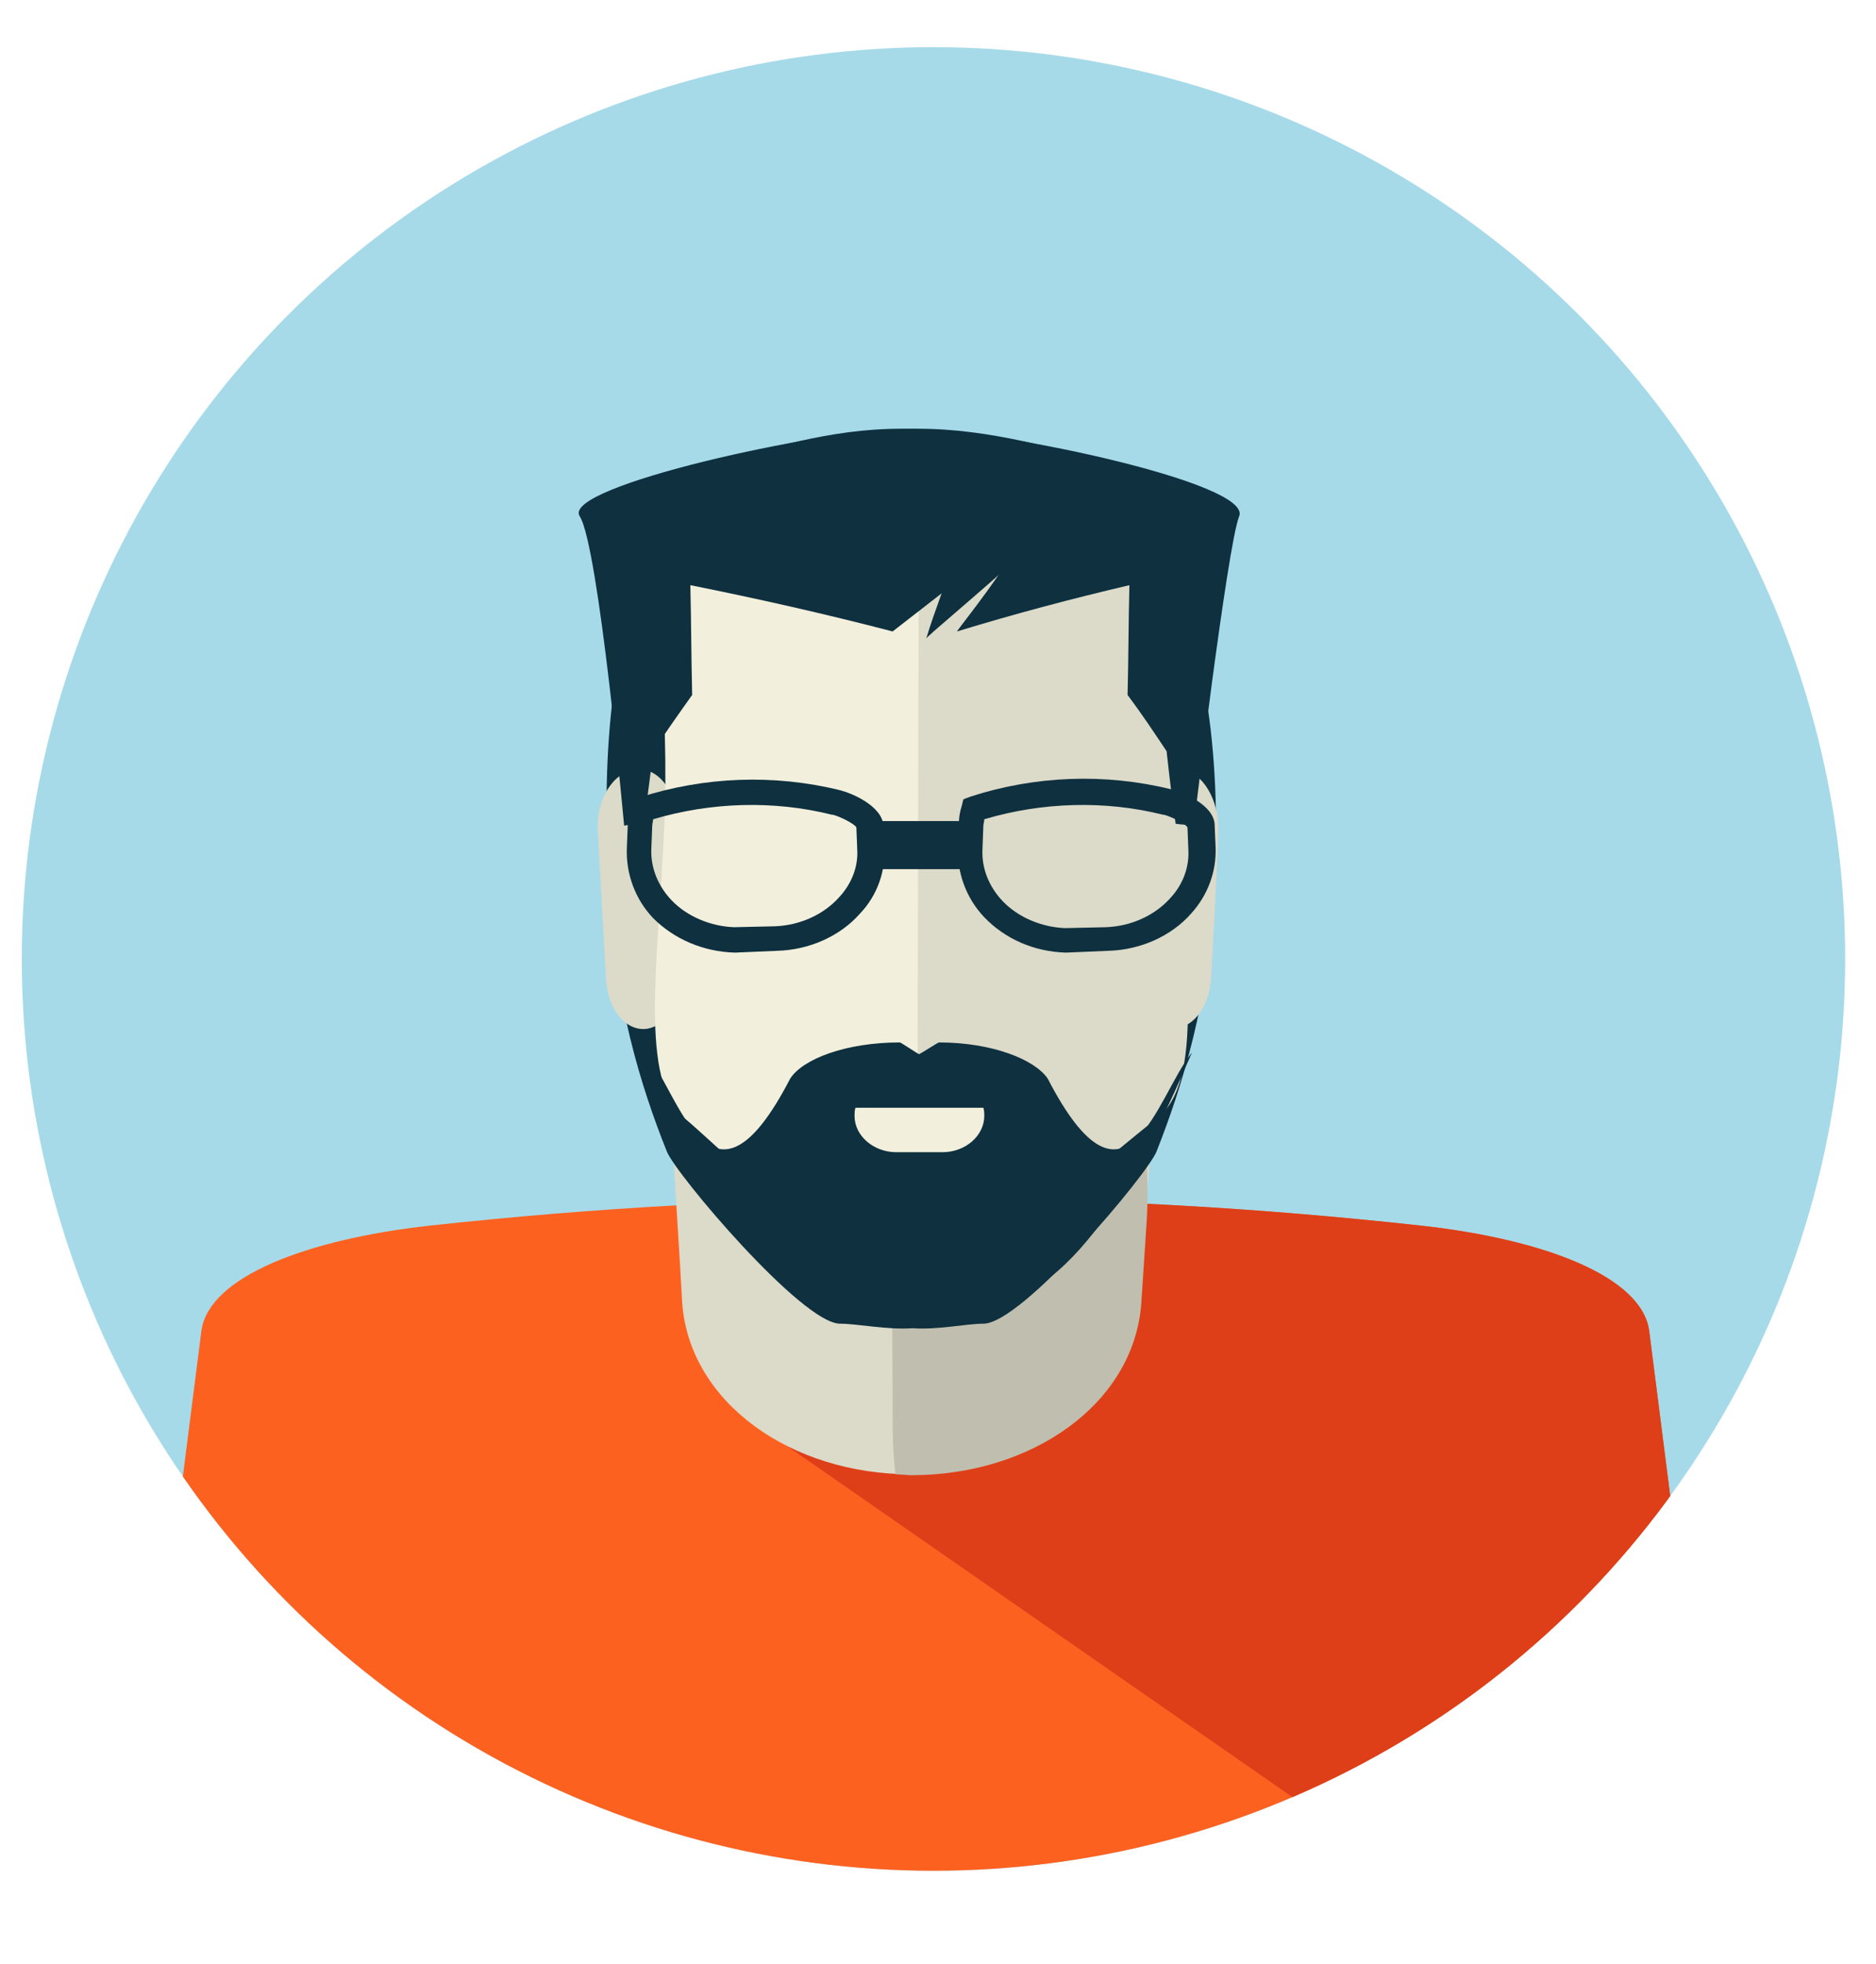 <?xml version="1.0" encoding="utf-8"?>
<!-- Generator: Adobe Illustrator 19.1.0, SVG Export Plug-In . SVG Version: 6.00 Build 0)  -->
<svg version="1.1" id="icons" xmlns="http://www.w3.org/2000/svg" xmlns:xlink="http://www.w3.org/1999/xlink" x="0px" y="0px"
	 viewBox="-253.8 533.5 206.8 216.5" style="enable-background:new -253.8 533.5 206.8 216.5;" xml:space="preserve">
<style type="text/css">
	.st0{clip-path:url(#SVGID_2_);}
	.st1{fill:#FD6120;}
	.st2{fill:#DE3F18;}
	.st3{fill:#DCDAC8;}
	.st4{fill:#C0BEAE;}
	.st5{fill:#0E303F;}
	.st6{fill:#F2EFDC;}
</style>
<g>
	<g>
		<defs>
			<circle id="SVGID_1_" cx="-150.9" cy="639.2" r="100.5"/>
		</defs>
		<use xlink:href="#SVGID_1_"  style="overflow:visible;fill:#A6DAE9;"/>
		<clipPath id="SVGID_2_">
			<use xlink:href="#SVGID_1_"  style="overflow:visible;"/>
		</clipPath>
		<g class="st0">
			<path class="st1" d="M-151.8,741.3c31,0,60.2-4.5,86-12.4l-6.2-48.7c-0.8-6-11.6-10.1-25.1-11.6c-36.6-4-72.8-4-109.4,0
				c-13.4,1.5-24.3,5.6-25.1,11.6l-6.2,48.7C-212,736.8-182.8,741.3-151.8,741.3z"/>
			<path class="st2" d="M-65.8,728.9l-6.2-48.7c-0.8-6-11.6-10.1-25.1-11.6c-19-2.1-37.9-3.1-56.7-3l-17.1,24.6l67.8,47.1
				C-90.1,735.3-77.6,732.5-65.8,728.9z"/>
			<path class="st3" d="M-128.1,677.2c-0.8,11.1-12.1,18.8-25.3,18.8c0,0,0,0,0,0c-13.2,0-24.4-7.9-25.2-18.9
				c-0.3-5.6-0.7-11.3-1-16.9c-0.8-11,11-21.3,26.3-21.2l0,0c15.3,0,27.1,10.3,26.3,21.3C-127.4,666-127.8,671.6-128.1,677.2z"/>
			<path class="st4" d="M-144.7,640.2c-6.4,3-10.9,13.9-10.8,26.7c0,7.8,0.1,15.7,0.1,23.5c0,1.9,0.1,3.8,0.3,5.6
				c0.6,0,1.2,0.1,1.8,0.1c13.2,0,24.4-7.8,25.3-18.8c0.2-3,0.4-6.1,0.6-9.1c0.4-6.5-0.4-12.5-2-17.4
				C-132.5,645.9-138,642-144.7,640.2z"/>
			<path class="st5" d="M-153.2,581.1L-153.2,581.1C-153.2,581.1-153.2,581.1-153.2,581.1c-0.1,0-0.2,0-0.2,0l0,0
				c-28.2-0.3-35,18.1-33.3,50.3c0.6,12.5,3.6,22,6.4,29c0.9,2.4,14.9,19,19.1,19c1.9,0,5.2,0.7,8,0.5c2.8,0.2,5.9-0.5,7.8-0.5
				c4.3,0,18.2-16.6,19.1-19c2.8-7.1,5.8-16.6,6.4-29C-118.4,600-127.6,580.4-153.2,581.1z"/>
			<path class="st3" d="M-178.5,640.2c0.1,3.4-1.6,6.3-4,6.7l0,0c-2.3,0.3-4.3-2.1-4.5-5.5c-0.3-5.4-0.6-10.8-0.9-16.3
				c-0.2-3.4,1.6-6.4,4.1-6.8l0,0c2.4-0.3,4.5,2.2,4.6,5.5C-178.9,629.3-178.7,634.7-178.5,640.2z"/>
			<path class="st3" d="M-120.3,641.3c-0.2,3.4-2.2,5.8-4.5,5.5l0,0c-2.3-0.3-4.1-3.3-4-6.7c0.2-5.4,0.4-10.9,0.6-16.3
				c0.1-3.4,2.2-5.9,4.6-5.5l0,0c2.4,0.3,4.2,3.4,4.1,6.8C-119.7,630.5-120,635.9-120.3,641.3z"/>
			<path class="st6" d="M-126.6,625.2c-0.7-14.6,1.3-28.1,1.3-28.1c0.1,0-13.8-7.2-24.6-6.7c-1.1,0-2.4,0.3-3.7,0.9
				c-1.3-0.5-2.6-0.8-3.7-0.9c-10.8-0.5-24.6,6.7-24.6,6.7c0,0,2,13.5,1.3,28.1c-0.7,14.7-2.7,27.4,2.2,31.5
				c4.9,4.1,13.2,13.5,24.2,13.9c0.2,0,0.4,0,0.6,0c0.2,0,0.4,0,0.6,0c11-0.5,19.3-9.8,24.2-13.9C-124,652.7-126,639.9-126.6,625.2z
				"/>
			<path class="st3" d="M-122.5,597.1c0.1,0-15.1-7.2-27-6.7c-0.9,0-2,0.2-3,0.6c-0.1,26.6-0.1,53.1-0.2,79.7
				c12-0.6,21-9.8,26.4-13.9c5.3-4.1,3.1-16.8,2.4-31.5C-124.7,610.6-122.6,597.1-122.5,597.1z"/>
			<g>
				<path class="st5" d="M-185,624.5c0,0-2.8-30.9-4.9-34.1c-2.1-3.3,26.9-9.6,35.5-9.6c8.5-0.4,16.3,2.1,21.3,3.2
					c4.7,0.9-18.9,19.7-18.6,19.9c0.5-1.7,1.1-3.3,1.7-5c-1.8,1.4-3.6,2.8-5.4,4.2c-7.3-1.9-14.8-3.6-22.3-5.1
					c0.1,4.1,0.1,8.1,0.2,12.1c-1.5,2.1-2.9,4.1-4.3,6.2c-0.3,2.7-0.7,5.4-1,8C-183.6,624.3-184.3,624.4-185,624.5z"/>
				<path class="st5" d="M-122.2,624.5c0,0,3.7-30.9,5-34.1c1.5-3.7-26.9-9.6-35.5-9.6c-8.5-0.4-15.7,2.1-20.7,3.2
					c-3.1,0.4,25.2-0.9,33.2,4.1c2.8,1.6-8.2,14.9-8.1,15c6.2-1.9,12.6-3.6,19-5.1c-0.1,4-0.1,8.1-0.2,12.1c1.5,2,2.9,4.1,4.3,6.2
					c0.3,2.7,0.6,5.4,1,8C-123.5,624.4-122.9,624.4-122.2,624.5z"/>
			</g>
			<g>
				<g>
					<g>
						<path class="st5" d="M-172.8,638.5L-172.8,638.5c-3.5-0.1-6.7-1.5-9-3.8c-2-2.1-3-4.9-2.9-7.7l0.1-2.5c0-0.7,0.1-1.4,0.3-2
							l0.2-0.8l0.8-0.3c7.1-2.3,14.8-2.6,22.1-0.8l0,0c1.2,0.3,4.7,1.7,4.8,4l0.1,2.4c0.1,2.6-0.8,5.2-2.7,7.2
							c-2.2,2.5-5.6,4-9.1,4.1L-172.8,638.5z M-181.8,623.8c0,0.2-0.1,0.5-0.1,0.7l-0.1,2.5c-0.1,2.1,0.7,4.1,2.2,5.7
							c1.7,1.8,4.3,2.9,6.9,3l4.5-0.1c2.8-0.1,5.4-1.3,7.1-3.2c1.4-1.5,2.1-3.4,2-5.2l-0.1-2.5c-0.2-0.4-1.8-1.2-2.6-1.4l-0.1,0
							C-168.5,621.7-175.4,621.9-181.8,623.8z"/>
					</g>
					<g>
						<path class="st5" d="M-136.3,638.5L-136.3,638.5c-3.5-0.1-6.7-1.5-9-3.9c-2-2.1-3-4.9-2.9-7.7l0.1-2.5c0-0.7,0.1-1.4,0.3-2
							l0.2-0.8l0.8-0.3c7.1-2.3,14.8-2.6,22.1-0.8l0,0c1.2,0.3,4.8,1.7,4.8,4l0.1,2.4c0.1,2.6-0.8,5.2-2.7,7.3
							c-2.2,2.5-5.6,4-9.1,4.1L-136.3,638.5z M-145.3,623.8c0,0.3-0.1,0.5-0.1,0.7l-0.1,2.6c-0.1,2.1,0.7,4.1,2.2,5.7
							c1.7,1.8,4.3,2.9,6.9,3l4.5-0.1c2.8-0.1,5.4-1.3,7.1-3.2c1.4-1.5,2.1-3.4,2-5.3l-0.1-2.5c-0.2-0.4-1.8-1.2-2.6-1.4l-0.1,0
							C-132,621.7-138.9,621.9-145.3,623.8z"/>
					</g>
				</g>
				<rect x="-158.7" y="624" class="st5" width="12.2" height="5.3"/>
			</g>
			<path class="st5" d="M-138.3,652.4c-1.4-2.1-6.1-4-12-4c-0.1,0-2.1,1.3-2.2,1.3c-0.2-0.1-2-1.3-2.1-1.3c-5.9,0-10.7,1.8-12.1,4
				c-8.7,16.8-12.1,1.9-15.9-2.9c6.5,15.2,12.7,26.4,29.5,28.8c0.2,0,0.4,0,0.6,0c0.2,0,5.3-0.6,5.5-0.6c10.5,0,18.1-13,24.6-28.2
				C-126.3,654.3-129.6,669.2-138.3,652.4z"/>
			<g>
				<path class="st6" d="M-159.5,655.6c-0.1,0.3-0.1,0.6-0.1,0.9c0,2.2,2.1,4,4.6,4h5.1c2.5,0,4.6-1.8,4.6-4c0-0.3,0-0.6-0.1-0.9
					H-159.5z"/>
			</g>
		</g>
	</g>
</g>
</svg>
